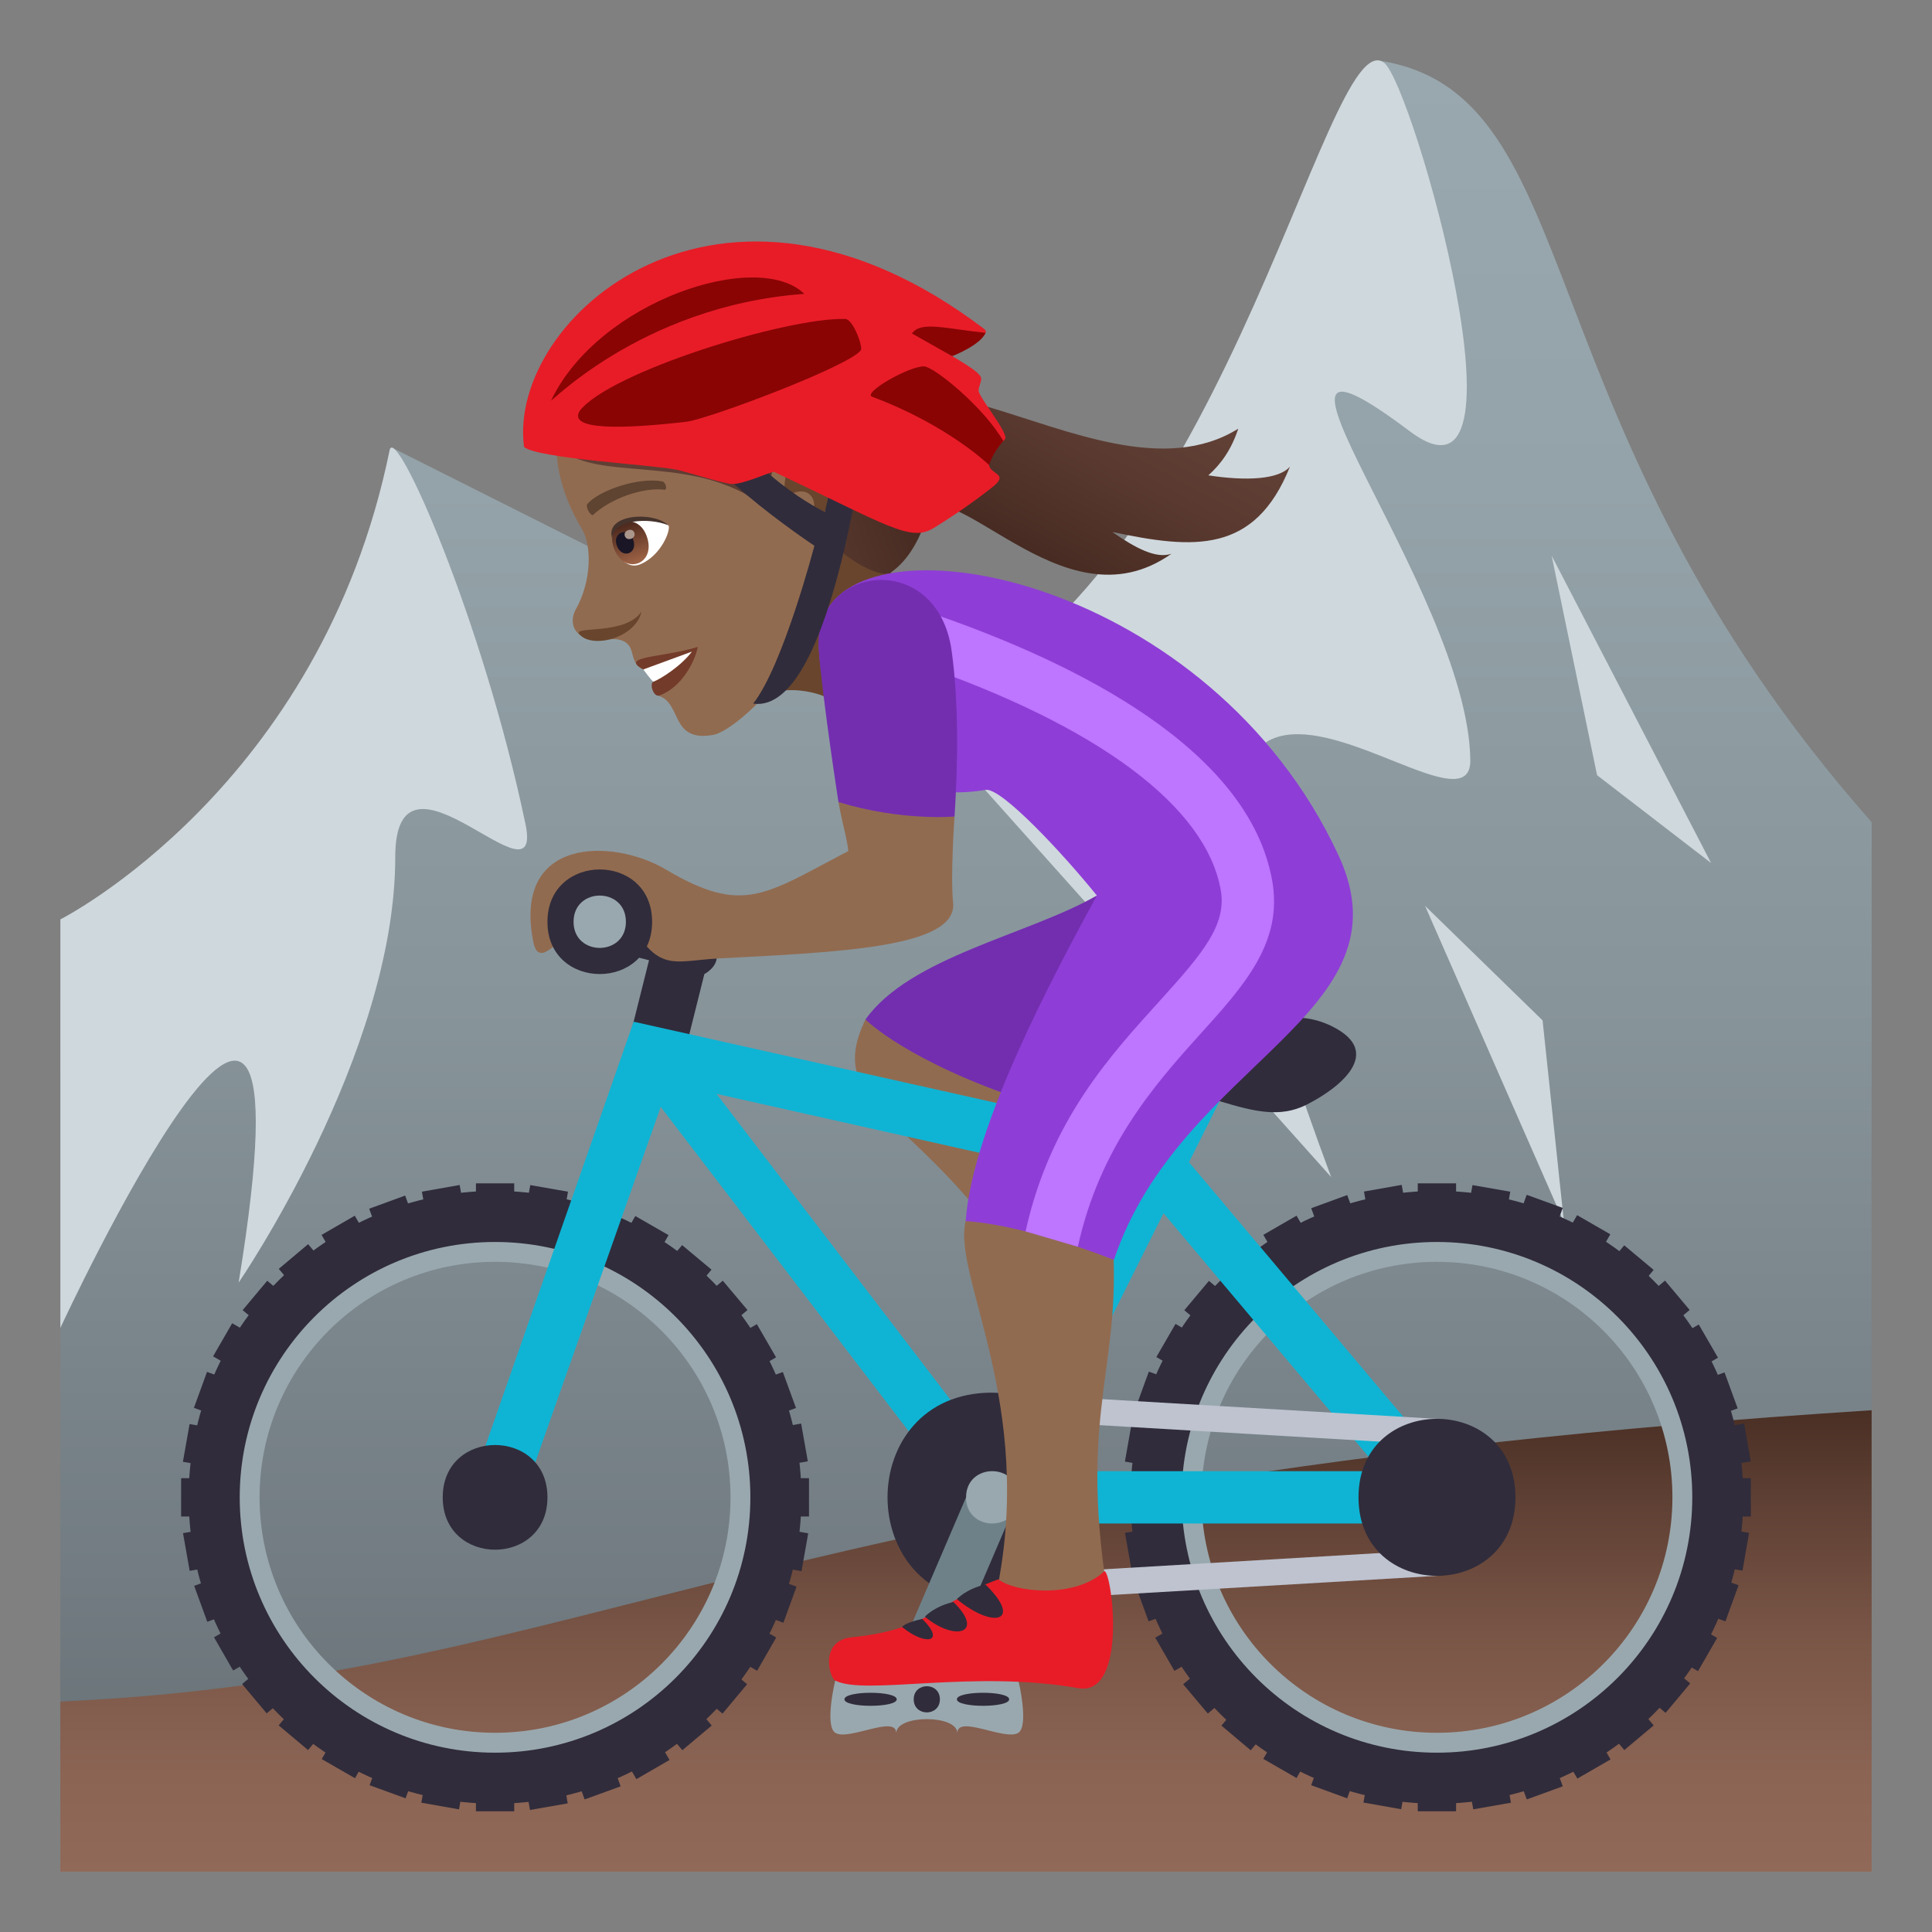 <?xml version="1.0" encoding="utf-8"?>
<!-- Generator: Adobe Illustrator 15.0.0, SVG Export Plug-In . SVG Version: 6.00 Build 0)  -->
<!DOCTYPE svg PUBLIC "-//W3C//DTD SVG 1.1//EN" "http://www.w3.org/Graphics/SVG/1.1/DTD/svg11.dtd">
<svg version="1.1" id="Layer_1" xmlns:x="http://ns.adobe.com/Extensibility/1.0/" xmlns:i="http://ns.adobe.com/AdobeIllustrator/10.0/" xmlns:graph="http://ns.adobe.com/Graphs/1.0/"
	 xmlns="http://www.w3.org/2000/svg" xmlns:xlink="http://www.w3.org/1999/xlink" xmlns:a="http://ns.adobe.com/AdobeSVGViewerExtensions/3.0/"
	 x="0px" y="0px" width="64px" height="64px" viewBox="0 0 64 64" enable-background="new 0 0 64 64" xml:space="preserve">
<rect x="0" y="0" width="64" height="64" fill="#808080" stroke="none"/>
<linearGradient id="SVGID_1_" gradientUnits="userSpaceOnUse" x1="88" y1="-138.005" x2="88" y2="-82.008" gradientTransform="matrix(1 0 0 -1 -56 -80)">
	<stop  offset="0" style="stop-color:#697378"/>
	<stop  offset="0.109" style="stop-color:#727C82"/>
	<stop  offset="0.441" style="stop-color:#87949A"/>
	<stop  offset="0.748" style="stop-color:#94A3A9"/>
	<stop  offset="1" style="stop-color:#99A8AE"/>
	<a:midPointStop  offset="0" style="stop-color:#697378"/>
	<a:midPointStop  offset="0.5" style="stop-color:#697378"/>
	<a:midPointStop  offset="0.109" style="stop-color:#727C82"/>
	<a:midPointStop  offset="0.5" style="stop-color:#727C82"/>
	<a:midPointStop  offset="0.441" style="stop-color:#87949A"/>
	<a:midPointStop  offset="0.5" style="stop-color:#87949A"/>
	<a:midPointStop  offset="0.748" style="stop-color:#94A3A9"/>
	<a:midPointStop  offset="0.5" style="stop-color:#94A3A9"/>
	<a:midPointStop  offset="1" style="stop-color:#99A8AE"/>
</linearGradient>
<path fill="url(#SVGID_1_)" d="M45.691,2.008c-0.357-0.055-6.848,23.744-15.434,21.504L13,14.836c0,0,0.266,12.152-11,18.155v25.014
	h60v-30.77C50.266,13.961,52.723,3.106,45.691,2.008z"/>
<path fill="#CFD8DD" d="M30.258,23.512c10.086-3.096,13.633-22.949,15.594-21.43c0.957,0.742,5.113,15.416,0.85,12.205
	c-6.563-4.936,1.939,5.246,2.004,10.895c0.039,3.57-13.656-10.469-4.609,13.811L30.258,23.512z"/>
<polygon fill="#CFD8DD" points="56.682,28.588 51.4,18.407 52.906,25.68 "/>
<polygon fill="#CFD8DD" points="51.809,40.495 51.1,33.802 47.207,30.008 "/>
<path fill="#CFD8DD" d="M2,30.456c0,0,8.621-4.355,10.906-15.541c0.188-0.926,3.074,5.576,4.5,12.379
	c0.621,2.973-4.314-3.23-4.313,1.096c0.002,6.528-5.188,14.098-5.188,14.098C10.748,25.112,2,43.989,2,43.989V30.456z"/>
<linearGradient id="SVGID_2_" gradientUnits="userSpaceOnUse" x1="88" y1="-142.001" x2="88" y2="-126.716" gradientTransform="matrix(1 0 0 -1 -56 -80)">
	<stop  offset="0" style="stop-color:#916958"/>
	<stop  offset="0.21" style="stop-color:#8B6454"/>
	<stop  offset="0.487" style="stop-color:#7B5748"/>
	<stop  offset="0.799" style="stop-color:#5F4034"/>
	<stop  offset="1" style="stop-color:#4A2F24"/>
	<a:midPointStop  offset="0" style="stop-color:#916958"/>
	<a:midPointStop  offset="0.5" style="stop-color:#916958"/>
	<a:midPointStop  offset="0.21" style="stop-color:#8B6454"/>
	<a:midPointStop  offset="0.5" style="stop-color:#8B6454"/>
	<a:midPointStop  offset="0.487" style="stop-color:#7B5748"/>
	<a:midPointStop  offset="0.5" style="stop-color:#7B5748"/>
	<a:midPointStop  offset="0.799" style="stop-color:#5F4034"/>
	<a:midPointStop  offset="0.5" style="stop-color:#5F4034"/>
	<a:midPointStop  offset="1" style="stop-color:#4A2F24"/>
</linearGradient>
<path fill="url(#SVGID_2_)" d="M62,46.716c-36.494,2.33-42.457,8.854-60,9.65v5.635h60V46.716z"/>
<path fill="#99A8AE" d="M47.6,40.067c-5.266,0-9.533,4.268-9.533,9.533s4.268,9.533,9.533,9.533c5.264,0,9.533-4.268,9.533-9.533
	S52.863,40.067,47.6,40.067z M47.6,57.401c-4.309,0-7.801-3.492-7.801-7.801S43.291,41.8,47.6,41.8s7.801,3.492,7.801,7.801
	S51.908,57.401,47.6,57.401z"/>
<path fill="#99A8AE" d="M16.4,40.067c-5.268,0-9.533,4.268-9.533,9.533s4.266,9.533,9.533,9.533c5.264,0,9.533-4.268,9.533-9.533
	S21.664,40.067,16.4,40.067z M16.4,57.401c-4.309,0-7.801-3.492-7.801-7.801S12.092,41.8,16.4,41.8s7.799,3.492,7.799,7.801
	S20.709,57.401,16.4,57.401z"/>
<path fill="#302C3B" d="M16.4,39.45c-5.605,0-10.15,4.545-10.15,10.15s4.545,10.15,10.15,10.15c5.604,0,10.148-4.545,10.148-10.15
	C26.549,43.997,22.004,39.45,16.4,39.45z M16.4,58.06c-4.672,0-8.459-3.787-8.459-8.459c0-4.67,3.787-8.459,8.459-8.459
	s8.457,3.789,8.457,8.459C24.857,54.274,21.072,58.06,16.4,58.06z"/>
<rect x="13.996" y="59.421" transform="matrix(-0.985 -0.174 0.174 -0.985 18.652 120.902)" fill="#302C3B" width="1.267" height="0.425"/>
<rect x="17.533" y="39.355" transform="matrix(-0.985 -0.172 0.172 -0.985 29.243 81.676)" fill="#302C3B" width="1.269" height="0.426"/>
<rect x="12.281" y="58.961" transform="matrix(-0.94 -0.342 0.342 -0.94 4.815 119.195)" fill="#302C3B" width="1.268" height="0.425"/>
<rect x="19.248" y="39.814" transform="matrix(-0.94 -0.342 0.342 -0.94 24.901 84.438)" fill="#302C3B" width="1.27" height="0.426"/>
<rect x="10.671" y="58.21" transform="matrix(-0.867 -0.499 0.499 -0.867 -8.036 114.698)" fill="#302C3B" width="1.269" height="0.425"/>
<rect x="20.857" y="40.564" transform="matrix(-0.867 -0.498 0.498 -0.867 19.816 86.841)" fill="#302C3B" width="1.27" height="0.427"/>
<rect x="9.216" y="57.191" transform="matrix(-0.766 -0.643 0.643 -0.766 -19.51 107.706)" fill="#302C3B" width="1.27" height="0.427"/>
<rect x="22.312" y="41.583" transform="matrix(-0.767 -0.641 0.641 -0.767 13.754 88.584)" fill="#302C3B" width="1.27" height="0.428"/>
<rect x="7.962" y="55.936" transform="matrix(-0.643 -0.766 0.766 -0.643 -28.893 98.823)" fill="#302C3B" width="1.267" height="0.426"/>
<rect x="23.567" y="42.838" transform="matrix(-0.644 -0.765 0.765 -0.644 6.841 89.288)" fill="#302C3B" width="1.271" height="0.427"/>
<rect x="6.943" y="54.481" transform="matrix(-0.499 -0.867 0.867 -0.499 -36.048 88.543)" fill="#302C3B" width="1.269" height="0.426"/>
<rect x="24.586" y="44.293" transform="matrix(-0.501 -0.865 0.865 -0.501 -0.655 88.634)" fill="#302C3B" width="1.271" height="0.425"/>
<rect x="6.194" y="52.872" transform="matrix(-0.343 -0.94 0.94 -0.343 -40.709 77.68)" fill="#302C3B" width="1.266" height="0.426"/>
<rect x="25.337" y="45.902" transform="matrix(-0.343 -0.939 0.939 -0.343 -8.443 86.324)" fill="#302C3B" width="1.27" height="0.426"/>
<rect x="5.733" y="51.156" transform="matrix(-0.174 -0.985 0.985 -0.174 -43.108 66.584)" fill="#302C3B" width="1.267" height="0.426"/>
<rect x="25.797" y="47.618" transform="matrix(-0.174 -0.985 0.985 -0.174 -16.075 82.177)" fill="#302C3B" width="1.269" height="0.426"/>
<rect x="6" y="48.966" fill="#302C3B" width="0.426" height="1.27"/>
<rect x="26.375" y="48.966" fill="#302C3B" width="0.424" height="1.27"/>
<rect x="5.733" y="47.618" transform="matrix(0.174 -0.985 0.985 0.174 -41.842 45.785)" fill="#302C3B" width="1.269" height="0.426"/>
<rect x="25.796" y="51.155" transform="matrix(0.174 -0.985 0.985 0.174 -28.745 68.48)" fill="#302C3B" width="1.271" height="0.427"/>
<rect x="6.193" y="45.903" transform="matrix(0.342 -0.94 0.94 0.342 -38.843 36.76)" fill="#302C3B" width="1.268" height="0.426"/>
<rect x="25.336" y="52.869" transform="matrix(0.341 -0.94 0.94 0.341 -32.786 59.397)" fill="#302C3B" width="1.272" height="0.427"/>
<rect x="6.944" y="44.294" transform="matrix(0.499 -0.866 0.866 0.499 -34.765 28.842)" fill="#302C3B" width="1.267" height="0.425"/>
<rect x="24.586" y="54.48" transform="matrix(0.498 -0.867 0.867 0.498 -34.767 49.319)" fill="#302C3B" width="1.27" height="0.426"/>
<rect x="7.961" y="42.839" transform="matrix(0.642 -0.767 0.767 0.642 -29.931 22.003)" fill="#302C3B" width="1.269" height="0.426"/>
<rect x="23.568" y="55.934" transform="matrix(0.641 -0.767 0.767 0.641 -34.401 38.715)" fill="#302C3B" width="1.27" height="0.427"/>
<rect x="9.216" y="41.583" transform="matrix(0.765 -0.644 0.644 0.765 -24.595 16.157)" fill="#302C3B" width="1.271" height="0.426"/>
<rect x="22.312" y="57.191" transform="matrix(0.766 -0.643 0.643 0.766 -31.535 28.189)" fill="#302C3B" width="1.27" height="0.426"/>
<rect x="10.672" y="40.565" transform="matrix(0.866 -0.5 0.5 0.866 -18.872 11.114)" fill="#302C3B" width="1.27" height="0.424"/>
<rect x="20.859" y="58.21" transform="matrix(0.866 -0.501 0.501 0.866 -26.36 18.608)" fill="#302C3B" width="1.268" height="0.426"/>
<rect x="12.281" y="39.813" transform="matrix(0.939 -0.343 0.343 0.939 -12.958 6.868)" fill="#302C3B" width="1.269" height="0.426"/>
<rect x="19.25" y="58.961" transform="matrix(0.94 -0.342 0.342 0.94 -19.038 10.368)" fill="#302C3B" width="1.268" height="0.426"/>
<rect x="13.996" y="39.354" transform="matrix(0.985 -0.174 0.174 0.985 -6.657 3.147)" fill="#302C3B" width="1.269" height="0.426"/>
<rect x="17.534" y="59.422" transform="matrix(0.985 -0.172 0.172 0.985 -10.008 4.025)" fill="#302C3B" width="1.269" height="0.424"/>
<rect x="15.766" y="39.2" fill="#302C3B" width="1.268" height="0.426"/>
<rect x="15.766" y="59.575" fill="#302C3B" width="1.268" height="0.426"/>
<path fill="#302C3B" d="M47.6,39.45c-5.605,0-10.15,4.545-10.15,10.15s4.545,10.15,10.15,10.15s10.15-4.545,10.15-10.15
	C57.75,43.997,53.205,39.45,47.6,39.45z M47.6,58.06c-4.67,0-8.457-3.787-8.457-8.459c0-4.67,3.787-8.459,8.457-8.459
	c4.672,0,8.459,3.789,8.459,8.459C56.059,54.274,52.271,58.06,47.6,58.06z"/>
<rect x="45.195" y="59.421" transform="matrix(-0.985 -0.174 0.174 -0.985 80.594 126.326)" fill="#302C3B" width="1.269" height="0.425"/>
<rect x="48.733" y="39.355" transform="matrix(-0.985 -0.172 0.172 -0.985 91.189 87.043)" fill="#302C3B" width="1.271" height="0.426"/>
<rect x="43.481" y="58.961" transform="matrix(-0.94 -0.342 0.342 -0.94 65.334 129.865)" fill="#302C3B" width="1.268" height="0.424"/>
<rect x="50.449" y="39.814" transform="matrix(-0.94 -0.342 0.342 -0.94 85.428 95.093)" fill="#302C3B" width="1.27" height="0.426"/>
<rect x="41.871" y="58.21" transform="matrix(-0.867 -0.499 0.499 -0.867 50.204 130.26)" fill="#302C3B" width="1.269" height="0.425"/>
<rect x="52.059" y="40.564" transform="matrix(-0.867 -0.499 0.499 -0.867 78.025 102.403)" fill="#302C3B" width="1.269" height="0.426"/>
<rect x="40.418" y="57.191" transform="matrix(-0.765 -0.644 0.644 -0.765 35.52 127.76)" fill="#302C3B" width="1.268" height="0.426"/>
<rect x="53.511" y="41.583" transform="matrix(-0.767 -0.641 0.641 -0.767 68.893 108.59)" fill="#302C3B" width="1.27" height="0.428"/>
<rect x="39.162" y="55.936" transform="matrix(-0.644 -0.765 0.765 -0.644 22.44 122.745)" fill="#302C3B" width="1.268" height="0.426"/>
<rect x="54.768" y="42.839" transform="matrix(-0.643 -0.766 0.766 -0.643 58.047 113.166)" fill="#302C3B" width="1.27" height="0.426"/>
<rect x="38.143" y="54.481" transform="matrix(-0.5 -0.866 0.866 -0.5 10.795 115.622)" fill="#302C3B" width="1.27" height="0.426"/>
<rect x="55.786" y="44.293" transform="matrix(-0.501 -0.865 0.865 -0.501 46.178 115.634)" fill="#302C3B" width="1.271" height="0.425"/>
<rect x="37.393" y="52.872" transform="matrix(-0.343 -0.94 0.94 -0.343 1.175 106.993)" fill="#302C3B" width="1.266" height="0.426"/>
<rect x="56.537" y="45.902" transform="matrix(-0.343 -0.939 0.939 -0.343 33.453 115.633)" fill="#302C3B" width="1.27" height="0.426"/>
<rect x="36.933" y="51.156" transform="matrix(-0.174 -0.985 0.985 -0.174 -6.476 97.307)" fill="#302C3B" width="1.267" height="0.426"/>
<rect x="56.997" y="47.618" transform="matrix(-0.175 -0.985 0.985 -0.175 20.649 112.958)" fill="#302C3B" width="1.27" height="0.426"/>
<rect x="37.199" y="48.966" fill="#302C3B" width="0.426" height="1.27"/>
<rect x="57.573" y="48.966" fill="#302C3B" width="0.426" height="1.27"/>
<rect x="36.933" y="47.619" transform="matrix(0.174 -0.985 0.985 0.174 -16.067 76.51)" fill="#302C3B" width="1.269" height="0.425"/>
<rect x="56.996" y="51.155" transform="matrix(0.172 -0.985 0.985 0.172 -2.889 99.299)" fill="#302C3B" width="1.271" height="0.427"/>
<rect x="37.392" y="45.903" transform="matrix(0.342 -0.94 0.94 0.342 -18.314 66.078)" fill="#302C3B" width="1.268" height="0.426"/>
<rect x="56.537" y="52.87" transform="matrix(0.342 -0.94 0.94 0.342 -12.276 88.627)" fill="#302C3B" width="1.272" height="0.425"/>
<rect x="38.143" y="44.294" transform="matrix(0.501 -0.866 0.866 0.501 -19.163 55.795)" fill="#302C3B" width="1.268" height="0.425"/>
<rect x="55.786" y="54.48" transform="matrix(0.499 -0.866 0.866 0.499 -19.137 76.272)" fill="#302C3B" width="1.271" height="0.426"/>
<rect x="39.161" y="42.839" transform="matrix(0.643 -0.766 0.766 0.643 -18.764 45.855)" fill="#302C3B" width="1.27" height="0.426"/>
<rect x="54.768" y="55.934" transform="matrix(0.642 -0.767 0.767 0.642 -23.215 62.564)" fill="#302C3B" width="1.271" height="0.427"/>
<rect x="40.417" y="41.583" transform="matrix(0.765 -0.645 0.645 0.765 -17.274 36.301)" fill="#302C3B" width="1.27" height="0.426"/>
<rect x="53.514" y="57.191" transform="matrix(0.766 -0.643 0.643 0.766 -24.232 48.248)" fill="#302C3B" width="1.27" height="0.426"/>
<rect x="41.871" y="40.565" transform="matrix(0.866 -0.5 0.5 0.866 -14.693 26.712)" fill="#302C3B" width="1.27" height="0.424"/>
<rect x="52.059" y="58.21" transform="matrix(0.866 -0.5 0.5 0.866 -22.15 34.169)" fill="#302C3B" width="1.27" height="0.426"/>
<rect x="43.481" y="39.814" transform="matrix(0.939 -0.343 0.343 0.939 -11.049 17.552)" fill="#302C3B" width="1.27" height="0.426"/>
<rect x="50.45" y="58.961" transform="matrix(0.94 -0.342 0.342 0.94 -17.157 21.038)" fill="#302C3B" width="1.268" height="0.426"/>
<rect x="45.196" y="39.354" transform="matrix(0.985 -0.174 0.174 0.985 -6.182 8.572)" fill="#302C3B" width="1.269" height="0.426"/>
<rect x="48.735" y="59.422" transform="matrix(0.985 -0.173 0.173 0.985 -9.554 9.418)" fill="#302C3B" width="1.267" height="0.425"/>
<rect x="46.965" y="39.2" fill="#302C3B" width="1.27" height="0.426"/>
<rect x="46.965" y="59.575" fill="#302C3B" width="1.27" height="0.426"/>
<linearGradient id="SVGID_3_" gradientUnits="userSpaceOnUse" x1="-269.032" y1="889.431" x2="-260.286" y2="889.431" gradientTransform="matrix(0.475 -0.88 0.88 0.475 -622.331 -639.417)">
	<stop  offset="0" style="stop-color:#3B2118"/>
	<stop  offset="0.189" style="stop-color:#452920"/>
	<stop  offset="0.676" style="stop-color:#5A3A30"/>
	<stop  offset="1" style="stop-color:#614036"/>
	<a:midPointStop  offset="0" style="stop-color:#3B2118"/>
	<a:midPointStop  offset="0.382" style="stop-color:#3B2118"/>
	<a:midPointStop  offset="1" style="stop-color:#614036"/>
</linearGradient>
<path fill="url(#SVGID_3_)" d="M40.027,15.747c0.422-0.373,0.771-0.869,0.992-1.547c-4.848,3.025-12.799-5.814-13.906,2.436
	l2.99,0.371c1.42-1.734,5.025,3.936,8.701,1.338c-0.514,0.174-1.199-0.195-1.957-0.723c2.689,0.572,4.721,0.742,5.885-2.166
	C42.359,15.891,41.271,15.936,40.027,15.747z"/>
<path fill="#8E3ED6" d="M30.033,12.858c-1.121,0.129-1.357,2.977,0.221,3.957C31.549,17.625,31.883,12.645,30.033,12.858z"/>
<path fill="#69452D" d="M24.846,23.354c0.854-0.869,2.609-0.395,2.818-0.039c0.682,1.162,3.602-1.59,2.555-2.83
	c-0.908-1.076-0.842-2.787-0.842-2.787C28.547,17.555,24.496,13.973,24.846,23.354z"/>
<path fill="#916B50" d="M21.104,10.758c-2.961,1.645-3.297,4.307-1.826,6.77c0.332,0.557,0.318,1.719-0.201,2.652
	c-0.189,0.34-0.104,0.668,0.109,0.83c0.418,0.318,1.002,0.109,1.303,0.176c0.67,0.15,0.264,0.732,0.822,0.99
	c0.254,0.121,0.697-0.322,0.494,0.871c0.793,0.23,0.389,1.555,1.824,1.297c0.68-0.123,2.779-2,3.441-4.197
	c0.375-1.24,0.08-2.42,0.08-2.42c2.158-1.572,2.242-3.99,0.922-6.004C26.223,8.907,23.021,9.688,21.104,10.758z"/>
<path fill="#733B2A" d="M21.311,22.176c0.361,0.074,0.334,0.406,0.334,0.406c-0.141,0.051-0.004,0.533,0.205,0.455
	c0.736-0.266,1.182-1.143,1.264-1.607C21.939,21.793,20.486,21.731,21.311,22.176z"/>
<path fill="#FFFFFF" d="M21.311,22.176c0,0,0.26,0.363,0.334,0.406c0.232-0.084,0.924-0.523,1.275-0.996L21.311,22.176z"/>
<linearGradient id="SVGID_4_" gradientUnits="userSpaceOnUse" x1="23.503" y1="340.502" x2="35.838" y2="340.502" gradientTransform="matrix(0.94 -0.342 0.342 0.94 -119.49 -295.33)">
	<stop  offset="0" style="stop-color:#614036"/>
	<stop  offset="0.353" style="stop-color:#5E3D33"/>
	<stop  offset="0.644" style="stop-color:#54352B"/>
	<stop  offset="0.912" style="stop-color:#42271E"/>
	<stop  offset="1" style="stop-color:#3B2118"/>
	<a:midPointStop  offset="0" style="stop-color:#614036"/>
	<a:midPointStop  offset="0.746" style="stop-color:#614036"/>
	<a:midPointStop  offset="1" style="stop-color:#3B2118"/>
</linearGradient>
<path fill="url(#SVGID_4_)" d="M28.164,10.045c-1.225-1.609-4.422-1.789-6.902-0.285c-2.414,1.461-3.68,3.943-2.834,4.959
	c1.203,1.436,4.869,0.07,7.256,2.377c0.09,0.184,1.107-0.035,1.211,0.119c0.822,1.238,2.275,1.988,2.619,1.748
	C31.912,17.286,31.43,10.104,28.164,10.045z"/>
<path fill="#69452D" d="M19.195,21.012c0.428,0.496,1.865,0.117,2.055-0.75C20.709,21.059,18.945,20.721,19.195,21.012z"/>
<path fill="#916B50" d="M26.094,14.797c-1.084,0.67-0.486,3.451,0.602,3.707c0.152,0.037,0.822-0.127,0.924-0.898
	c0.059-0.43,0.6-1.039,0.436-1.779C27.848,14.881,27.172,14.129,26.094,14.797z"/>
<path id="Path_2394_" fill="#69452D" d="M26.334,15.266c-0.262,0.209-0.416,0.656-0.313,1.211c0.955-0.67,1.338,0.535,0.449,1.018
	c0.074,0.102,0.152,0.207,0.244,0.313c0.197-0.613,0.732-0.682,0.82-1.488C27.613,15.59,26.982,14.745,26.334,15.266z"/>
<path id="Path_2393_" fill="#5E4431" d="M21.934,15.946c-0.809-0.145-2.094,0.305-2.475,0.746c-0.082,0.09,0.119,0.43,0.191,0.363
	c0.561-0.527,1.629-0.922,2.365-0.832C22.115,16.233,22.055,15.963,21.934,15.946z"/>
<path fill="#FFFFFF" d="M22.146,17.403c0.078,0.162-0.234,0.969-0.896,1.273c-0.377,0.176-0.625-0.076-0.83-0.369
	C19.867,17.049,21.551,16.956,22.146,17.403z"/>
<linearGradient id="Path_1_" gradientUnits="userSpaceOnUse" x1="24.76" y1="343.15" x2="24.76" y2="341.705" gradientTransform="matrix(0.94 -0.342 0.342 0.94 -119.49 -295.33)">
	<stop  offset="0" style="stop-color:#A6694A"/>
	<stop  offset="1" style="stop-color:#4F2A1E"/>
	<a:midPointStop  offset="0" style="stop-color:#A6694A"/>
	<a:midPointStop  offset="0.5" style="stop-color:#A6694A"/>
	<a:midPointStop  offset="1" style="stop-color:#4F2A1E"/>
</linearGradient>
<path id="Path_2392_" fill="url(#Path_1_)" d="M20.334,18.155c0.342,0.938,1.43,0.541,1.088-0.396
	C21.104,16.885,20.016,17.282,20.334,18.155z"/>
<path id="Path_2391_" fill="#1A1626" d="M20.432,18.071c0.17,0.469,0.713,0.27,0.543-0.197
	C20.814,17.436,20.273,17.633,20.432,18.071z"/>
<path id="Path_2390_" fill="#AB968C" d="M20.699,17.758c0.07,0.195,0.387,0.08,0.314-0.113
	C20.947,17.459,20.633,17.575,20.699,17.758z"/>
<path fill="#45332C" d="M22.146,17.403c-0.506-0.48-2.117-0.377-1.869,0.428C20.289,17.225,21.477,17.124,22.146,17.403z"/>
<path fill="#916B50" d="M28.67,33.772c-1.486,3.07,2.047,3.072,5.527,8.902l1.676-2.539c-2.285-2.393-1.129-2.943-2.656-5.822
	L28.67,33.772z"/>
<path fill="#732EB0" d="M38.635,34.366l-2.301-4.7c-2.266,1.301-6.193,2.03-7.664,4.106c0,0,1.371,1.398,5.389,2.723
	C35.748,35.821,38.635,34.366,38.635,34.366z"/>
<path fill="#302C3B" d="M22.467,30.534c-0.621-0.291-2.6-0.867-2.6-0.867v1.735l1.633,0.406l-0.766,3.061l1.732,0.865l0.867-3.467
	C23.334,32.267,24.691,31.577,22.467,30.534z"/>
<path fill="#0FB4D4" d="M48.174,48.938l-8.787-10.438l1.189-2.377c0.215-0.43-1.336-1.205-1.551-0.777l-1.141,2.283L20.99,33.845
	l-5.406,15.471c-0.344,0.971,1.32,1.459,1.635,0.578l4.668-13.227L32.18,50.13c0.008,0.01,0.02,0.014,0.027,0.02
	c0.074,0.092,0.535,0.318,0.662,0.318h14.734c0,0,0.012,0,0.018,0C48.098,50.468,48.365,49.095,48.174,48.938z M37.086,39.228
	l-4.373,8.748l-8.977-11.74L37.086,39.228z M34.27,48.735l4.273-8.545l7.195,8.545H34.27z"/>
<path fill="#302C3B" d="M18.135,49.601c0,2.313-3.469,2.313-3.469,0C14.666,47.29,18.135,47.29,18.135,49.601z"/>
<polygon fill="#BEC3CF" points="47.602,47.868 32.865,47.001 32.865,46.134 47.602,47.001 "/>
<polygon fill="#BEC3CF" points="47.602,52.202 32.867,53.067 32.867,52.202 47.602,51.335 "/>
<path fill="#302C3B" d="M50.201,49.601c0,3.467-5.199,3.467-5.199,0S50.201,46.134,50.201,49.601z"/>
<path fill="#302C3B" d="M32.865,53.067c-4.619,0-4.619-6.934,0-6.934C37.49,46.134,37.49,53.067,32.865,53.067z"/>
<polygon fill="#6E8189" points="31.135,55.669 29.4,55.669 32.002,49.601 33.734,49.601 "/>
<path fill="#99A8AE" d="M33.734,49.604c0,1.152-1.732,1.152-1.732,0C32.002,48.444,33.734,48.444,33.734,49.604z"/>
<path fill="#302C3B" d="M43.268,36.601c-1.732,0.867-3.467-0.867-6.934-0.867c0,0,0-1.732,1.734-1.732c3.572,0,4.709-0.68,6.066,0
	C45.869,34.868,44.363,36.054,43.268,36.601z"/>
<path fill="#916B50" d="M31.988,40.452c-0.445,1.822,2.314,6.063,1.027,12.273h3.658c-0.961-6.211,0.582-7.488,0.148-12.105
	C36.822,40.62,32.531,38.241,31.988,40.452z"/>
<path fill="#8E3ED6" d="M44.34,28.334c-4.254-9.16-15.711-11.361-17.066-7.875c-0.643,1.658,0.76,6.471,5.379,5.707
	c0.521-0.086,2.6,2.156,3.682,3.5c-1.414,2.6-4.127,7.647-4.346,10.786c0,0,1.699,0.039,4.912,1.281
	C39.096,35.183,46.791,33.616,44.34,28.334z"/>
<path fill="#BE75FF" d="M35.705,41.3l-1.732-0.508c0.82-3.715,2.867-5.891,4.469-7.664c1.412-1.559,2.199-2.497,1.996-3.645
	c-0.488-2.764-4.047-5.422-10.02-7.486l0.568-1.639c4.662,1.613,10.385,4.451,11.158,8.82c0.361,2.043-0.926,3.467-2.416,5.114
	C38.188,35.997,36.424,38.038,35.705,41.3z"/>
<path fill="#916B50" d="M27.775,26.569c0.135,0.768,0.279,1.162,0.326,1.625c-2.764,1.436-3.465,2.137-6.051,0.605
	c-1.734-1.023-5.092-1.104-4.379,2.424c0.307,1.516,2.219-2.545,2.949-1.137c1.154,2.221,1.561,1.749,3.201,1.663
	c3.891-0.205,7.902-0.348,7.752-1.84c-0.092-0.904,0.047-2.861,0.047-2.861L27.775,26.569z"/>
<path fill="#732EB0" d="M31.527,21.577c-0.461-3.404-4.611-2.871-4.406-0.074c0.117,1.609,0.654,5.066,0.654,5.066
	c2.094,0.641,3.846,0.479,3.846,0.479C31.738,25.219,31.76,23.297,31.527,21.577z"/>
<path fill="#302C3B" d="M21.602,30.538c0,2.305-3.467,2.305-3.467,0C18.135,28.223,21.602,28.223,21.602,30.538z"/>
<path fill="#99A8AE" d="M20.734,30.536c0,1.153-1.734,1.153-1.734,0C19,29.377,20.734,29.377,20.734,30.536z"/>
<path fill="#99A8AE" d="M27.668,55.669c0,0-0.361,1.494,0,1.732c0.426,0.281,2.012-0.605,2.02,0.004h0.004
	c0.01-0.609,2.01-0.609,2.02,0h0.002c0.01-0.609,1.596,0.277,2.02-0.004c0.361-0.238,0.002-1.732,0.002-1.732H27.668z"/>
<path fill="#302C3B" d="M31.135,56.292c0,0.578-0.867,0.578-0.867,0S31.135,55.714,31.135,56.292z"/>
<path fill="#302C3B" d="M29.705,56.292c0,0.287-1.732,0.287-1.732,0C27.973,56.003,29.705,56.003,29.705,56.292z"/>
<path fill="#302C3B" d="M33.43,56.292c0,0.287-1.732,0.287-1.732,0C31.697,56.003,33.43,56.003,33.43,56.292z"/>
<path fill="#302C3B" d="M28.781,13.506c0,0-0.998-0.229-0.971,0.014c0.115,1.01-0.486,3.441-0.486,3.441s-2.688-1.279-3.885-3.9
	c-0.102-0.225-0.773,0.33-0.797,0.572c-0.148,1.48,4.336,4.445,4.336,4.445s-1.037,3.98-2.029,5.23
	C27.662,23.698,28.781,13.506,28.781,13.506z"/>
<path fill="#E81C27" d="M36.582,52.048c-0.93,0.896-2.934,0.721-3.51,0.268c-1.938,0.709-2.24,1.66-4.85,1.92
	c-1.082,0.109-0.752,1.332-0.555,1.434c0.996,0.512,4.527-0.369,8.049,0.252C37.381,56.216,36.83,52.022,36.582,52.048z"/>
<path fill="#302C3B" d="M32.643,52.487c-0.641,0.148-0.945,0.486-0.945,0.486C32.922,53.987,33.895,53.708,32.643,52.487z"/>
<path fill="#302C3B" d="M31.584,53.067c-0.643,0.148-0.947,0.488-0.947,0.488C31.65,54.396,32.637,54.097,31.584,53.067z"/>
<path fill="#302C3B" d="M30.549,53.628c-0.643,0.148-0.662,0.271-0.662,0.271C30.639,54.522,31.357,54.419,30.549,53.628z"/>
<path fill-rule="evenodd" clip-rule="evenodd" fill="#E81C27" d="M31.326,11.668c0.195,0.131,1.145,0.627,1.176,0.857
	c0.016,0.111-0.088,0.289-0.084,0.422c0.008,0.213,1.035,1.447,0.871,1.607c-1.361,1.334,0.428,0.914-0.412,1.582
	c-0.641,0.506-1.35,0.99-1.957,1.361c-0.768,0.471-1.549-0.111-5.275-1.865c-0.072-0.035-1.006,0.424-1.412,0.4
	c-0.287-0.018-1.535-0.416-1.83-0.475c-0.871-0.168-4.58-0.367-5.043-0.75c-0.568-4.246,6.479-10.57,15.25-3.904
	C32.955,11.168,31.326,11.668,31.326,11.668z"/>
<path fill-rule="evenodd" clip-rule="evenodd" fill="#8A0404" d="M18.268,13.243c-0.244,0.346,2.861-3.109,8.377-3.508
	C25.1,8.241,19.855,9.961,18.268,13.243z"/>
<path fill-rule="evenodd" clip-rule="evenodd" fill="#8A0404" d="M31.541,11.799c0,0,0.939-0.361,1.105-0.773
	c-1.313-0.137-2.146-0.4-2.436,0.021L31.541,11.799z"/>
<path fill-rule="evenodd" clip-rule="evenodd" fill="#8A0404" d="M28.895,13.145c2.518,0.939,3.873,2.264,3.873,2.264
	s0.08-0.359,0.467-0.799c-0.639-1.117-2.293-2.463-2.623-2.473C30.125,12.12,28.547,13.018,28.895,13.145z"/>
<path fill-rule="evenodd" clip-rule="evenodd" fill="#8A0404" d="M19.207,13.606c-0.422,0.664,1.488,0.602,3.531,0.365
	c0.734-0.088,5.461-1.867,5.781-2.375c0.068-0.107-0.252-1.025-0.523-1.031C26.035,10.518,20.205,12.323,19.207,13.606z"/>
</svg>
